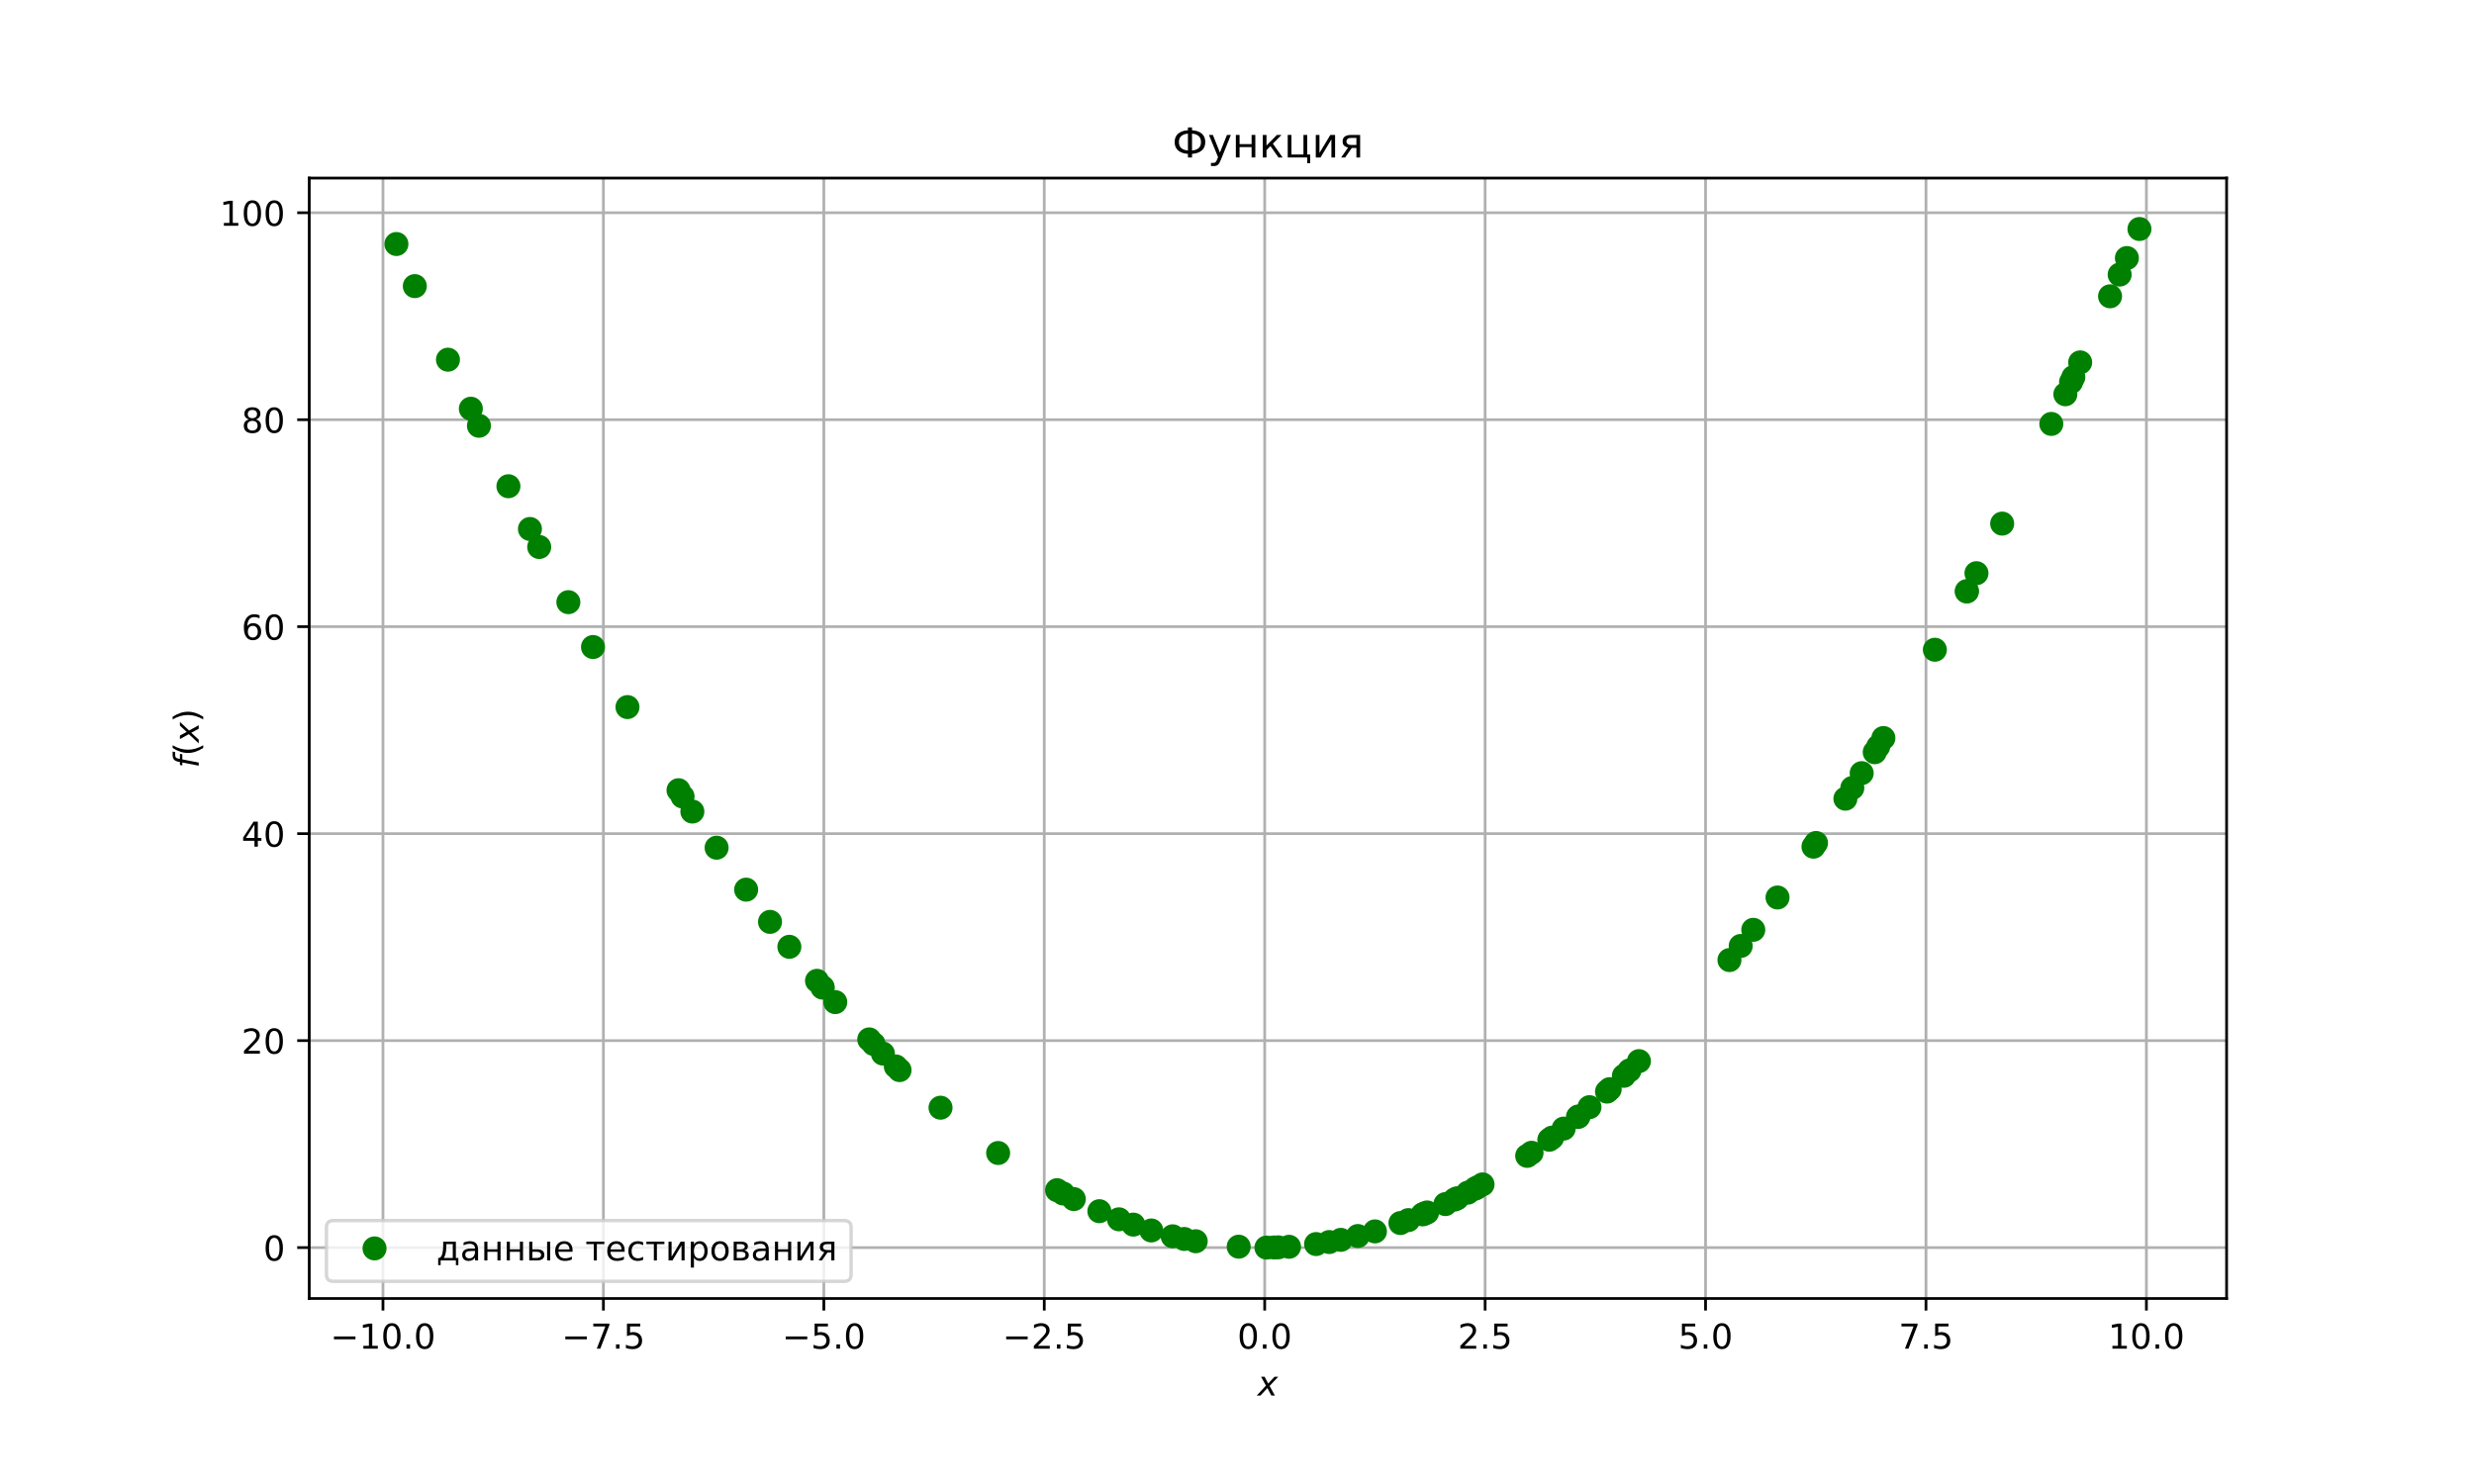 <?xml version="1.0" encoding="utf-8" standalone="no"?>
<!DOCTYPE svg PUBLIC "-//W3C//DTD SVG 1.1//EN"
  "http://www.w3.org/Graphics/SVG/1.1/DTD/svg11.dtd">
<!-- Created with matplotlib (https://matplotlib.org/) -->
<svg height="432pt" version="1.1" viewBox="0 0 720 432" width="720pt" xmlns="http://www.w3.org/2000/svg" xmlns:xlink="http://www.w3.org/1999/xlink">
 <defs>
  <style type="text/css">
*{stroke-linecap:butt;stroke-linejoin:round;}
  </style>
 </defs>
 <g id="figure_1">
  <g id="patch_1">
   <path d="M 0 432 
L 720 432 
L 720 0 
L 0 0 
z
" style="fill:#ffffff;"/>
  </g>
  <g id="axes_1">
   <g id="patch_2">
    <path d="M 90 378 
L 648 378 
L 648 51.84 
L 90 51.84 
z
" style="fill:#ffffff;"/>
   </g>
   <g id="matplotlib.axis_1">
    <g id="xtick_1">
     <g id="line2d_1">
      <path clip-path="url(#pc145b50d70)" d="M 111.455 378 
L 111.455 51.84 
" style="fill:none;stroke:#b0b0b0;stroke-linecap:square;stroke-width:0.8;"/>
     </g>
     <g id="line2d_2">
      <defs>
       <path d="M 0 0 
L 0 3.5 
" id="md97a216611" style="stroke:#000000;stroke-width:0.8;"/>
      </defs>
      <g>
       <use style="stroke:#000000;stroke-width:0.8;" x="111.455" xlink:href="#md97a216611" y="378"/>
      </g>
     </g>
     <g id="text_1">
      <!-- −10.0 -->
      <defs>
       <path d="M 10.594 35.5 
L 73.188 35.5 
L 73.188 27.203 
L 10.594 27.203 
z
" id="DejaVuSans-8722"/>
       <path d="M 12.406 8.297 
L 28.516 8.297 
L 28.516 63.922 
L 10.984 60.406 
L 10.984 69.391 
L 28.422 72.906 
L 38.281 72.906 
L 38.281 8.297 
L 54.391 8.297 
L 54.391 0 
L 12.406 0 
z
" id="DejaVuSans-49"/>
       <path d="M 31.781 66.406 
Q 24.172 66.406 20.328 58.906 
Q 16.5 51.422 16.5 36.375 
Q 16.5 21.391 20.328 13.891 
Q 24.172 6.391 31.781 6.391 
Q 39.453 6.391 43.281 13.891 
Q 47.125 21.391 47.125 36.375 
Q 47.125 51.422 43.281 58.906 
Q 39.453 66.406 31.781 66.406 
z
M 31.781 74.219 
Q 44.047 74.219 50.516 64.516 
Q 56.984 54.828 56.984 36.375 
Q 56.984 17.969 50.516 8.266 
Q 44.047 -1.422 31.781 -1.422 
Q 19.531 -1.422 13.062 8.266 
Q 6.594 17.969 6.594 36.375 
Q 6.594 54.828 13.062 64.516 
Q 19.531 74.219 31.781 74.219 
z
" id="DejaVuSans-48"/>
       <path d="M 10.688 12.406 
L 21 12.406 
L 21 0 
L 10.688 0 
z
" id="DejaVuSans-46"/>
      </defs>
      <g transform="translate(96.133 392.598)scale(0.1 -0.1)">
       <use xlink:href="#DejaVuSans-8722"/>
       <use x="83.789" xlink:href="#DejaVuSans-49"/>
       <use x="147.412" xlink:href="#DejaVuSans-48"/>
       <use x="211.035" xlink:href="#DejaVuSans-46"/>
       <use x="242.822" xlink:href="#DejaVuSans-48"/>
      </g>
     </g>
    </g>
    <g id="xtick_2">
     <g id="line2d_3">
      <path clip-path="url(#pc145b50d70)" d="M 175.606 378 
L 175.606 51.84 
" style="fill:none;stroke:#b0b0b0;stroke-linecap:square;stroke-width:0.8;"/>
     </g>
     <g id="line2d_4">
      <g>
       <use style="stroke:#000000;stroke-width:0.8;" x="175.606" xlink:href="#md97a216611" y="378"/>
      </g>
     </g>
     <g id="text_2">
      <!-- −7.5 -->
      <defs>
       <path d="M 8.203 72.906 
L 55.078 72.906 
L 55.078 68.703 
L 28.609 0 
L 18.312 0 
L 43.219 64.594 
L 8.203 64.594 
z
" id="DejaVuSans-55"/>
       <path d="M 10.797 72.906 
L 49.516 72.906 
L 49.516 64.594 
L 19.828 64.594 
L 19.828 46.734 
Q 21.969 47.469 24.109 47.828 
Q 26.266 48.188 28.422 48.188 
Q 40.625 48.188 47.75 41.5 
Q 54.891 34.812 54.891 23.391 
Q 54.891 11.625 47.562 5.094 
Q 40.234 -1.422 26.906 -1.422 
Q 22.312 -1.422 17.547 -0.641 
Q 12.797 0.141 7.719 1.703 
L 7.719 11.625 
Q 12.109 9.234 16.797 8.062 
Q 21.484 6.891 26.703 6.891 
Q 35.156 6.891 40.078 11.328 
Q 45.016 15.766 45.016 23.391 
Q 45.016 31 40.078 35.438 
Q 35.156 39.891 26.703 39.891 
Q 22.75 39.891 18.812 39.016 
Q 14.891 38.141 10.797 36.281 
z
" id="DejaVuSans-53"/>
      </defs>
      <g transform="translate(163.465 392.598)scale(0.1 -0.1)">
       <use xlink:href="#DejaVuSans-8722"/>
       <use x="83.789" xlink:href="#DejaVuSans-55"/>
       <use x="147.412" xlink:href="#DejaVuSans-46"/>
       <use x="179.199" xlink:href="#DejaVuSans-53"/>
      </g>
     </g>
    </g>
    <g id="xtick_3">
     <g id="line2d_5">
      <path clip-path="url(#pc145b50d70)" d="M 239.757 378 
L 239.757 51.84 
" style="fill:none;stroke:#b0b0b0;stroke-linecap:square;stroke-width:0.8;"/>
     </g>
     <g id="line2d_6">
      <g>
       <use style="stroke:#000000;stroke-width:0.8;" x="239.757" xlink:href="#md97a216611" y="378"/>
      </g>
     </g>
     <g id="text_3">
      <!-- −5.0 -->
      <g transform="translate(227.616 392.598)scale(0.1 -0.1)">
       <use xlink:href="#DejaVuSans-8722"/>
       <use x="83.789" xlink:href="#DejaVuSans-53"/>
       <use x="147.412" xlink:href="#DejaVuSans-46"/>
       <use x="179.199" xlink:href="#DejaVuSans-48"/>
      </g>
     </g>
    </g>
    <g id="xtick_4">
     <g id="line2d_7">
      <path clip-path="url(#pc145b50d70)" d="M 303.908 378 
L 303.908 51.84 
" style="fill:none;stroke:#b0b0b0;stroke-linecap:square;stroke-width:0.8;"/>
     </g>
     <g id="line2d_8">
      <g>
       <use style="stroke:#000000;stroke-width:0.8;" x="303.908" xlink:href="#md97a216611" y="378"/>
      </g>
     </g>
     <g id="text_4">
      <!-- −2.5 -->
      <defs>
       <path d="M 19.188 8.297 
L 53.609 8.297 
L 53.609 0 
L 7.328 0 
L 7.328 8.297 
Q 12.938 14.109 22.625 23.891 
Q 32.328 33.688 34.812 36.531 
Q 39.547 41.844 41.422 45.531 
Q 43.312 49.219 43.312 52.781 
Q 43.312 58.594 39.234 62.25 
Q 35.156 65.922 28.609 65.922 
Q 23.969 65.922 18.812 64.312 
Q 13.672 62.703 7.812 59.422 
L 7.812 69.391 
Q 13.766 71.781 18.938 73 
Q 24.125 74.219 28.422 74.219 
Q 39.75 74.219 46.484 68.547 
Q 53.219 62.891 53.219 53.422 
Q 53.219 48.922 51.531 44.891 
Q 49.859 40.875 45.406 35.406 
Q 44.188 33.984 37.641 27.219 
Q 31.109 20.453 19.188 8.297 
z
" id="DejaVuSans-50"/>
      </defs>
      <g transform="translate(291.766 392.598)scale(0.1 -0.1)">
       <use xlink:href="#DejaVuSans-8722"/>
       <use x="83.789" xlink:href="#DejaVuSans-50"/>
       <use x="147.412" xlink:href="#DejaVuSans-46"/>
       <use x="179.199" xlink:href="#DejaVuSans-53"/>
      </g>
     </g>
    </g>
    <g id="xtick_5">
     <g id="line2d_9">
      <path clip-path="url(#pc145b50d70)" d="M 368.059 378 
L 368.059 51.84 
" style="fill:none;stroke:#b0b0b0;stroke-linecap:square;stroke-width:0.8;"/>
     </g>
     <g id="line2d_10">
      <g>
       <use style="stroke:#000000;stroke-width:0.8;" x="368.059" xlink:href="#md97a216611" y="378"/>
      </g>
     </g>
     <g id="text_5">
      <!-- 0.0 -->
      <g transform="translate(360.107 392.598)scale(0.1 -0.1)">
       <use xlink:href="#DejaVuSans-48"/>
       <use x="63.623" xlink:href="#DejaVuSans-46"/>
       <use x="95.41" xlink:href="#DejaVuSans-48"/>
      </g>
     </g>
    </g>
    <g id="xtick_6">
     <g id="line2d_11">
      <path clip-path="url(#pc145b50d70)" d="M 432.21 378 
L 432.21 51.84 
" style="fill:none;stroke:#b0b0b0;stroke-linecap:square;stroke-width:0.8;"/>
     </g>
     <g id="line2d_12">
      <g>
       <use style="stroke:#000000;stroke-width:0.8;" x="432.21" xlink:href="#md97a216611" y="378"/>
      </g>
     </g>
     <g id="text_6">
      <!-- 2.5 -->
      <g transform="translate(424.258 392.598)scale(0.1 -0.1)">
       <use xlink:href="#DejaVuSans-50"/>
       <use x="63.623" xlink:href="#DejaVuSans-46"/>
       <use x="95.41" xlink:href="#DejaVuSans-53"/>
      </g>
     </g>
    </g>
    <g id="xtick_7">
     <g id="line2d_13">
      <path clip-path="url(#pc145b50d70)" d="M 496.36 378 
L 496.36 51.84 
" style="fill:none;stroke:#b0b0b0;stroke-linecap:square;stroke-width:0.8;"/>
     </g>
     <g id="line2d_14">
      <g>
       <use style="stroke:#000000;stroke-width:0.8;" x="496.36" xlink:href="#md97a216611" y="378"/>
      </g>
     </g>
     <g id="text_7">
      <!-- 5.0 -->
      <g transform="translate(488.409 392.598)scale(0.1 -0.1)">
       <use xlink:href="#DejaVuSans-53"/>
       <use x="63.623" xlink:href="#DejaVuSans-46"/>
       <use x="95.41" xlink:href="#DejaVuSans-48"/>
      </g>
     </g>
    </g>
    <g id="xtick_8">
     <g id="line2d_15">
      <path clip-path="url(#pc145b50d70)" d="M 560.511 378 
L 560.511 51.84 
" style="fill:none;stroke:#b0b0b0;stroke-linecap:square;stroke-width:0.8;"/>
     </g>
     <g id="line2d_16">
      <g>
       <use style="stroke:#000000;stroke-width:0.8;" x="560.511" xlink:href="#md97a216611" y="378"/>
      </g>
     </g>
     <g id="text_8">
      <!-- 7.5 -->
      <g transform="translate(552.56 392.598)scale(0.1 -0.1)">
       <use xlink:href="#DejaVuSans-55"/>
       <use x="63.623" xlink:href="#DejaVuSans-46"/>
       <use x="95.41" xlink:href="#DejaVuSans-53"/>
      </g>
     </g>
    </g>
    <g id="xtick_9">
     <g id="line2d_17">
      <path clip-path="url(#pc145b50d70)" d="M 624.662 378 
L 624.662 51.84 
" style="fill:none;stroke:#b0b0b0;stroke-linecap:square;stroke-width:0.8;"/>
     </g>
     <g id="line2d_18">
      <g>
       <use style="stroke:#000000;stroke-width:0.8;" x="624.662" xlink:href="#md97a216611" y="378"/>
      </g>
     </g>
     <g id="text_9">
      <!-- 10.0 -->
      <g transform="translate(613.529 392.598)scale(0.1 -0.1)">
       <use xlink:href="#DejaVuSans-49"/>
       <use x="63.623" xlink:href="#DejaVuSans-48"/>
       <use x="127.246" xlink:href="#DejaVuSans-46"/>
       <use x="159.033" xlink:href="#DejaVuSans-48"/>
      </g>
     </g>
    </g>
    <g id="text_10">
     <!-- $x$ -->
     <defs>
      <path d="M 60.016 54.688 
L 34.906 27.875 
L 50.297 0 
L 39.984 0 
L 28.422 21.688 
L 8.297 0 
L -2.594 0 
L 24.312 28.812 
L 10.016 54.688 
L 20.312 54.688 
L 30.812 34.906 
L 49.125 54.688 
z
" id="DejaVuSans-Oblique-120"/>
     </defs>
     <g transform="translate(366 406.277)scale(0.1 -0.1)">
      <use transform="translate(0 0.312)" xlink:href="#DejaVuSans-Oblique-120"/>
     </g>
    </g>
   </g>
   <g id="matplotlib.axis_2">
    <g id="ytick_1">
     <g id="line2d_19">
      <path clip-path="url(#pc145b50d70)" d="M 90 363.176 
L 648 363.176 
" style="fill:none;stroke:#b0b0b0;stroke-linecap:square;stroke-width:0.8;"/>
     </g>
     <g id="line2d_20">
      <defs>
       <path d="M 0 0 
L -3.5 0 
" id="mb159cc2b81" style="stroke:#000000;stroke-width:0.8;"/>
      </defs>
      <g>
       <use style="stroke:#000000;stroke-width:0.8;" x="90" xlink:href="#mb159cc2b81" y="363.176"/>
      </g>
     </g>
     <g id="text_11">
      <!-- 0 -->
      <g transform="translate(76.638 366.975)scale(0.1 -0.1)">
       <use xlink:href="#DejaVuSans-48"/>
      </g>
     </g>
    </g>
    <g id="ytick_2">
     <g id="line2d_21">
      <path clip-path="url(#pc145b50d70)" d="M 90 302.926 
L 648 302.926 
" style="fill:none;stroke:#b0b0b0;stroke-linecap:square;stroke-width:0.8;"/>
     </g>
     <g id="line2d_22">
      <g>
       <use style="stroke:#000000;stroke-width:0.8;" x="90" xlink:href="#mb159cc2b81" y="302.926"/>
      </g>
     </g>
     <g id="text_12">
      <!-- 20 -->
      <g transform="translate(70.275 306.725)scale(0.1 -0.1)">
       <use xlink:href="#DejaVuSans-50"/>
       <use x="63.623" xlink:href="#DejaVuSans-48"/>
      </g>
     </g>
    </g>
    <g id="ytick_3">
     <g id="line2d_23">
      <path clip-path="url(#pc145b50d70)" d="M 90 242.676 
L 648 242.676 
" style="fill:none;stroke:#b0b0b0;stroke-linecap:square;stroke-width:0.8;"/>
     </g>
     <g id="line2d_24">
      <g>
       <use style="stroke:#000000;stroke-width:0.8;" x="90" xlink:href="#mb159cc2b81" y="242.676"/>
      </g>
     </g>
     <g id="text_13">
      <!-- 40 -->
      <defs>
       <path d="M 37.797 64.312 
L 12.891 25.391 
L 37.797 25.391 
z
M 35.203 72.906 
L 47.609 72.906 
L 47.609 25.391 
L 58.016 25.391 
L 58.016 17.188 
L 47.609 17.188 
L 47.609 0 
L 37.797 0 
L 37.797 17.188 
L 4.891 17.188 
L 4.891 26.703 
z
" id="DejaVuSans-52"/>
      </defs>
      <g transform="translate(70.275 246.476)scale(0.1 -0.1)">
       <use xlink:href="#DejaVuSans-52"/>
       <use x="63.623" xlink:href="#DejaVuSans-48"/>
      </g>
     </g>
    </g>
    <g id="ytick_4">
     <g id="line2d_25">
      <path clip-path="url(#pc145b50d70)" d="M 90 182.427 
L 648 182.427 
" style="fill:none;stroke:#b0b0b0;stroke-linecap:square;stroke-width:0.8;"/>
     </g>
     <g id="line2d_26">
      <g>
       <use style="stroke:#000000;stroke-width:0.8;" x="90" xlink:href="#mb159cc2b81" y="182.427"/>
      </g>
     </g>
     <g id="text_14">
      <!-- 60 -->
      <defs>
       <path d="M 33.016 40.375 
Q 26.375 40.375 22.484 35.828 
Q 18.609 31.297 18.609 23.391 
Q 18.609 15.531 22.484 10.953 
Q 26.375 6.391 33.016 6.391 
Q 39.656 6.391 43.531 10.953 
Q 47.406 15.531 47.406 23.391 
Q 47.406 31.297 43.531 35.828 
Q 39.656 40.375 33.016 40.375 
z
M 52.594 71.297 
L 52.594 62.312 
Q 48.875 64.062 45.094 64.984 
Q 41.312 65.922 37.594 65.922 
Q 27.828 65.922 22.672 59.328 
Q 17.531 52.734 16.797 39.406 
Q 19.672 43.656 24.016 45.922 
Q 28.375 48.188 33.594 48.188 
Q 44.578 48.188 50.953 41.516 
Q 57.328 34.859 57.328 23.391 
Q 57.328 12.156 50.688 5.359 
Q 44.047 -1.422 33.016 -1.422 
Q 20.359 -1.422 13.672 8.266 
Q 6.984 17.969 6.984 36.375 
Q 6.984 53.656 15.188 63.938 
Q 23.391 74.219 37.203 74.219 
Q 40.922 74.219 44.703 73.484 
Q 48.484 72.75 52.594 71.297 
z
" id="DejaVuSans-54"/>
      </defs>
      <g transform="translate(70.275 186.226)scale(0.1 -0.1)">
       <use xlink:href="#DejaVuSans-54"/>
       <use x="63.623" xlink:href="#DejaVuSans-48"/>
      </g>
     </g>
    </g>
    <g id="ytick_5">
     <g id="line2d_27">
      <path clip-path="url(#pc145b50d70)" d="M 90 122.177 
L 648 122.177 
" style="fill:none;stroke:#b0b0b0;stroke-linecap:square;stroke-width:0.8;"/>
     </g>
     <g id="line2d_28">
      <g>
       <use style="stroke:#000000;stroke-width:0.8;" x="90" xlink:href="#mb159cc2b81" y="122.177"/>
      </g>
     </g>
     <g id="text_15">
      <!-- 80 -->
      <defs>
       <path d="M 31.781 34.625 
Q 24.75 34.625 20.719 30.859 
Q 16.703 27.094 16.703 20.516 
Q 16.703 13.922 20.719 10.156 
Q 24.75 6.391 31.781 6.391 
Q 38.812 6.391 42.859 10.172 
Q 46.922 13.969 46.922 20.516 
Q 46.922 27.094 42.891 30.859 
Q 38.875 34.625 31.781 34.625 
z
M 21.922 38.812 
Q 15.578 40.375 12.031 44.719 
Q 8.5 49.078 8.5 55.328 
Q 8.5 64.062 14.719 69.141 
Q 20.953 74.219 31.781 74.219 
Q 42.672 74.219 48.875 69.141 
Q 55.078 64.062 55.078 55.328 
Q 55.078 49.078 51.531 44.719 
Q 48 40.375 41.703 38.812 
Q 48.828 37.156 52.797 32.312 
Q 56.781 27.484 56.781 20.516 
Q 56.781 9.906 50.312 4.234 
Q 43.844 -1.422 31.781 -1.422 
Q 19.734 -1.422 13.25 4.234 
Q 6.781 9.906 6.781 20.516 
Q 6.781 27.484 10.781 32.312 
Q 14.797 37.156 21.922 38.812 
z
M 18.312 54.391 
Q 18.312 48.734 21.844 45.562 
Q 25.391 42.391 31.781 42.391 
Q 38.141 42.391 41.719 45.562 
Q 45.312 48.734 45.312 54.391 
Q 45.312 60.062 41.719 63.234 
Q 38.141 66.406 31.781 66.406 
Q 25.391 66.406 21.844 63.234 
Q 18.312 60.062 18.312 54.391 
z
" id="DejaVuSans-56"/>
      </defs>
      <g transform="translate(70.275 125.976)scale(0.1 -0.1)">
       <use xlink:href="#DejaVuSans-56"/>
       <use x="63.623" xlink:href="#DejaVuSans-48"/>
      </g>
     </g>
    </g>
    <g id="ytick_6">
     <g id="line2d_29">
      <path clip-path="url(#pc145b50d70)" d="M 90 61.928 
L 648 61.928 
" style="fill:none;stroke:#b0b0b0;stroke-linecap:square;stroke-width:0.8;"/>
     </g>
     <g id="line2d_30">
      <g>
       <use style="stroke:#000000;stroke-width:0.8;" x="90" xlink:href="#mb159cc2b81" y="61.928"/>
      </g>
     </g>
     <g id="text_16">
      <!-- 100 -->
      <g transform="translate(63.913 65.727)scale(0.1 -0.1)">
       <use xlink:href="#DejaVuSans-49"/>
       <use x="63.623" xlink:href="#DejaVuSans-48"/>
       <use x="127.246" xlink:href="#DejaVuSans-48"/>
      </g>
     </g>
    </g>
    <g id="text_17">
     <!-- $f(x)$ -->
     <defs>
      <path d="M 47.797 75.984 
L 46.391 68.5 
L 37.797 68.5 
Q 32.906 68.5 30.688 66.578 
Q 28.469 64.656 27.391 59.516 
L 26.422 54.688 
L 41.219 54.688 
L 39.891 47.703 
L 25.094 47.703 
L 15.828 0 
L 6.781 0 
L 16.109 47.703 
L 7.516 47.703 
L 8.797 54.688 
L 17.391 54.688 
L 18.109 58.5 
Q 19.969 68.172 24.625 72.078 
Q 29.297 75.984 39.312 75.984 
z
" id="DejaVuSans-Oblique-102"/>
      <path d="M 31 75.875 
Q 24.469 64.656 21.281 53.656 
Q 18.109 42.672 18.109 31.391 
Q 18.109 20.125 21.312 9.062 
Q 24.516 -2 31 -13.188 
L 23.188 -13.188 
Q 15.875 -1.703 12.234 9.375 
Q 8.594 20.453 8.594 31.391 
Q 8.594 42.281 12.203 53.312 
Q 15.828 64.359 23.188 75.875 
z
" id="DejaVuSans-40"/>
      <path d="M 8.016 75.875 
L 15.828 75.875 
Q 23.141 64.359 26.781 53.312 
Q 30.422 42.281 30.422 31.391 
Q 30.422 20.453 26.781 9.375 
Q 23.141 -1.703 15.828 -13.188 
L 8.016 -13.188 
Q 14.5 -2 17.703 9.062 
Q 20.906 20.125 20.906 31.391 
Q 20.906 42.672 17.703 53.656 
Q 14.5 64.656 8.016 75.875 
z
" id="DejaVuSans-41"/>
     </defs>
     <g transform="translate(57.833 223.57)rotate(-90)scale(0.1 -0.1)">
      <use transform="translate(0 0.016)" xlink:href="#DejaVuSans-Oblique-102"/>
      <use transform="translate(35.205 0.016)" xlink:href="#DejaVuSans-40"/>
      <use transform="translate(74.219 0.016)" xlink:href="#DejaVuSans-Oblique-120"/>
      <use transform="translate(133.398 0.016)" xlink:href="#DejaVuSans-41"/>
     </g>
    </g>
   </g>
   <g id="line2d_31">
    <defs>
     <path d="M 0 3 
C 0.796 3 1.559 2.684 2.121 2.121 
C 2.684 1.559 3 0.796 3 0 
C 3 -0.796 2.684 -1.559 2.121 -2.121 
C 1.559 -2.684 0.796 -3 0 -3 
C -0.796 -3 -1.559 -2.684 -2.121 -2.121 
C -2.684 -1.559 -3 -0.796 -3 0 
C -3 0.796 -2.684 1.559 -2.121 2.121 
C -1.559 2.684 -0.796 3 0 3 
z
" id="m8cc849da8c" style="stroke:#008000;"/>
    </defs>
    <g clip-path="url(#pc145b50d70)">
     <use style="fill:#008000;stroke:#008000;" x="115.364" xlink:href="#m8cc849da8c" y="71.035"/>
     <use style="fill:#008000;stroke:#008000;" x="120.721" xlink:href="#m8cc849da8c" y="83.29"/>
     <use style="fill:#008000;stroke:#008000;" x="130.371" xlink:href="#m8cc849da8c" y="104.705"/>
     <use style="fill:#008000;stroke:#008000;" x="137.026" xlink:href="#m8cc849da8c" y="118.976"/>
     <use style="fill:#008000;stroke:#008000;" x="139.388" xlink:href="#m8cc849da8c" y="123.943"/>
     <use style="fill:#008000;stroke:#008000;" x="147.962" xlink:href="#m8cc849da8c" y="141.548"/>
     <use style="fill:#008000;stroke:#008000;" x="154.229" xlink:href="#m8cc849da8c" y="153.989"/>
     <use style="fill:#008000;stroke:#008000;" x="156.926" xlink:href="#m8cc849da8c" y="159.233"/>
     <use style="fill:#008000;stroke:#008000;" x="165.41" xlink:href="#m8cc849da8c" y="175.294"/>
     <use style="fill:#008000;stroke:#008000;" x="172.579" xlink:href="#m8cc849da8c" y="188.352"/>
     <use style="fill:#008000;stroke:#008000;" x="182.611" xlink:href="#m8cc849da8c" y="205.835"/>
     <use style="fill:#008000;stroke:#008000;" x="197.467" xlink:href="#m8cc849da8c" y="230.034"/>
     <use style="fill:#008000;stroke:#008000;" x="198.64" xlink:href="#m8cc849da8c" y="231.859"/>
     <use style="fill:#008000;stroke:#008000;" x="201.494" xlink:href="#m8cc849da8c" y="236.246"/>
     <use style="fill:#008000;stroke:#008000;" x="208.55" xlink:href="#m8cc849da8c" y="246.772"/>
     <use style="fill:#008000;stroke:#008000;" x="217.148" xlink:href="#m8cc849da8c" y="258.983"/>
     <use style="fill:#008000;stroke:#008000;" x="224.1" xlink:href="#m8cc849da8c" y="268.361"/>
     <use style="fill:#008000;stroke:#008000;" x="229.723" xlink:href="#m8cc849da8c" y="275.624"/>
     <use style="fill:#008000;stroke:#008000;" x="237.776" xlink:href="#m8cc849da8c" y="285.52"/>
     <use style="fill:#008000;stroke:#008000;" x="239.324" xlink:href="#m8cc849da8c" y="287.354"/>
     <use style="fill:#008000;stroke:#008000;" x="239.454" xlink:href="#m8cc849da8c" y="287.507"/>
     <use style="fill:#008000;stroke:#008000;" x="243.085" xlink:href="#m8cc849da8c" y="291.721"/>
     <use style="fill:#008000;stroke:#008000;" x="252.97" xlink:href="#m8cc849da8c" y="302.577"/>
     <use style="fill:#008000;stroke:#008000;" x="254.233" xlink:href="#m8cc849da8c" y="303.9"/>
     <use style="fill:#008000;stroke:#008000;" x="256.954" xlink:href="#m8cc849da8c" y="306.699"/>
     <use style="fill:#008000;stroke:#008000;" x="260.705" xlink:href="#m8cc849da8c" y="310.448"/>
     <use style="fill:#008000;stroke:#008000;" x="261.794" xlink:href="#m8cc849da8c" y="311.513"/>
     <use style="fill:#008000;stroke:#008000;" x="273.718" xlink:href="#m8cc849da8c" y="322.456"/>
     <use style="fill:#008000;stroke:#008000;" x="290.485" xlink:href="#m8cc849da8c" y="335.644"/>
     <use style="fill:#008000;stroke:#008000;" x="307.631" xlink:href="#m8cc849da8c" y="346.47"/>
     <use style="fill:#008000;stroke:#008000;" x="309.4" xlink:href="#m8cc849da8c" y="347.434"/>
     <use style="fill:#008000;stroke:#008000;" x="312.508" xlink:href="#m8cc849da8c" y="349.057"/>
     <use style="fill:#008000;stroke:#008000;" x="319.945" xlink:href="#m8cc849da8c" y="352.585"/>
     <use style="fill:#008000;stroke:#008000;" x="325.648" xlink:href="#m8cc849da8c" y="354.947"/>
     <use style="fill:#008000;stroke:#008000;" x="329.835" xlink:href="#m8cc849da8c" y="356.491"/>
     <use style="fill:#008000;stroke:#008000;" x="335.053" xlink:href="#m8cc849da8c" y="358.192"/>
     <use style="fill:#008000;stroke:#008000;" x="341.284" xlink:href="#m8cc849da8c" y="359.896"/>
     <use style="fill:#008000;stroke:#008000;" x="344.649" xlink:href="#m8cc849da8c" y="360.668"/>
     <use style="fill:#008000;stroke:#008000;" x="347.986" xlink:href="#m8cc849da8c" y="361.332"/>
     <use style="fill:#008000;stroke:#008000;" x="360.496" xlink:href="#m8cc849da8c" y="362.914"/>
     <use style="fill:#008000;stroke:#008000;" x="368.572" xlink:href="#m8cc849da8c" y="363.175"/>
     <use style="fill:#008000;stroke:#008000;" x="370.763" xlink:href="#m8cc849da8c" y="363.142"/>
     <use style="fill:#008000;stroke:#008000;" x="372.011" xlink:href="#m8cc849da8c" y="363.104"/>
     <use style="fill:#008000;stroke:#008000;" x="375.144" xlink:href="#m8cc849da8c" y="362.946"/>
     <use style="fill:#008000;stroke:#008000;" x="383.018" xlink:href="#m8cc849da8c" y="362.152"/>
     <use style="fill:#008000;stroke:#008000;" x="386.834" xlink:href="#m8cc849da8c" y="361.563"/>
     <use style="fill:#008000;stroke:#008000;" x="390.213" xlink:href="#m8cc849da8c" y="360.93"/>
     <use style="fill:#008000;stroke:#008000;" x="395.174" xlink:href="#m8cc849da8c" y="359.812"/>
     <use style="fill:#008000;stroke:#008000;" x="400.145" xlink:href="#m8cc849da8c" y="358.465"/>
     <use style="fill:#008000;stroke:#008000;" x="407.561" xlink:href="#m8cc849da8c" y="356.037"/>
     <use style="fill:#008000;stroke:#008000;" x="409.867" xlink:href="#m8cc849da8c" y="355.179"/>
     <use style="fill:#008000;stroke:#008000;" x="414.022" xlink:href="#m8cc849da8c" y="353.51"/>
     <use style="fill:#008000;stroke:#008000;" x="414.52" xlink:href="#m8cc849da8c" y="353.3"/>
     <use style="fill:#008000;stroke:#008000;" x="415.33" xlink:href="#m8cc849da8c" y="352.952"/>
     <use style="fill:#008000;stroke:#008000;" x="420.66" xlink:href="#m8cc849da8c" y="350.517"/>
     <use style="fill:#008000;stroke:#008000;" x="423.334" xlink:href="#m8cc849da8c" y="349.197"/>
     <use style="fill:#008000;stroke:#008000;" x="424.079" xlink:href="#m8cc849da8c" y="348.818"/>
     <use style="fill:#008000;stroke:#008000;" x="427.172" xlink:href="#m8cc849da8c" y="347.189"/>
     <use style="fill:#008000;stroke:#008000;" x="429.258" xlink:href="#m8cc849da8c" y="346.04"/>
     <use style="fill:#008000;stroke:#008000;" x="429.963" xlink:href="#m8cc849da8c" y="345.643"/>
     <use style="fill:#008000;stroke:#008000;" x="431.456" xlink:href="#m8cc849da8c" y="344.788"/>
     <use style="fill:#008000;stroke:#008000;" x="444.451" xlink:href="#m8cc849da8c" y="336.477"/>
     <use style="fill:#008000;stroke:#008000;" x="445.723" xlink:href="#m8cc849da8c" y="335.58"/>
     <use style="fill:#008000;stroke:#008000;" x="450.888" xlink:href="#m8cc849da8c" y="331.787"/>
     <use style="fill:#008000;stroke:#008000;" x="451.698" xlink:href="#m8cc849da8c" y="331.171"/>
     <use style="fill:#008000;stroke:#008000;" x="455.065" xlink:href="#m8cc849da8c" y="328.542"/>
     <use style="fill:#008000;stroke:#008000;" x="459.221" xlink:href="#m8cc849da8c" y="325.154"/>
     <use style="fill:#008000;stroke:#008000;" x="459.398" xlink:href="#m8cc849da8c" y="325.006"/>
     <use style="fill:#008000;stroke:#008000;" x="462.578" xlink:href="#m8cc849da8c" y="322.302"/>
     <use style="fill:#008000;stroke:#008000;" x="467.683" xlink:href="#m8cc849da8c" y="317.768"/>
     <use style="fill:#008000;stroke:#008000;" x="468.465" xlink:href="#m8cc849da8c" y="317.053"/>
     <use style="fill:#008000;stroke:#008000;" x="472.599" xlink:href="#m8cc849da8c" y="313.176"/>
     <use style="fill:#008000;stroke:#008000;" x="474.21" xlink:href="#m8cc849da8c" y="311.623"/>
     <use style="fill:#008000;stroke:#008000;" x="476.979" xlink:href="#m8cc849da8c" y="308.898"/>
     <use style="fill:#008000;stroke:#008000;" x="503.316" xlink:href="#m8cc849da8c" y="279.477"/>
     <use style="fill:#008000;stroke:#008000;" x="506.591" xlink:href="#m8cc849da8c" y="275.375"/>
     <use style="fill:#008000;stroke:#008000;" x="510.249" xlink:href="#m8cc849da8c" y="270.677"/>
     <use style="fill:#008000;stroke:#008000;" x="517.307" xlink:href="#m8cc849da8c" y="261.266"/>
     <use style="fill:#008000;stroke:#008000;" x="527.772" xlink:href="#m8cc849da8c" y="246.472"/>
     <use style="fill:#008000;stroke:#008000;" x="528.506" xlink:href="#m8cc849da8c" y="245.398"/>
     <use style="fill:#008000;stroke:#008000;" x="537.061" xlink:href="#m8cc849da8c" y="232.503"/>
     <use style="fill:#008000;stroke:#008000;" x="539.073" xlink:href="#m8cc849da8c" y="229.373"/>
     <use style="fill:#008000;stroke:#008000;" x="541.802" xlink:href="#m8cc849da8c" y="225.068"/>
     <use style="fill:#008000;stroke:#008000;" x="545.596" xlink:href="#m8cc849da8c" y="218.971"/>
     <use style="fill:#008000;stroke:#008000;" x="546.616" xlink:href="#m8cc849da8c" y="217.31"/>
     <use style="fill:#008000;stroke:#008000;" x="548.117" xlink:href="#m8cc849da8c" y="214.847"/>
     <use style="fill:#008000;stroke:#008000;" x="563.096" xlink:href="#m8cc849da8c" y="189.142"/>
     <use style="fill:#008000;stroke:#008000;" x="572.376" xlink:href="#m8cc849da8c" y="172.187"/>
     <use style="fill:#008000;stroke:#008000;" x="572.439" xlink:href="#m8cc849da8c" y="172.069"/>
     <use style="fill:#008000;stroke:#008000;" x="575.205" xlink:href="#m8cc849da8c" y="166.86"/>
     <use style="fill:#008000;stroke:#008000;" x="582.686" xlink:href="#m8cc849da8c" y="152.426"/>
     <use style="fill:#008000;stroke:#008000;" x="596.986" xlink:href="#m8cc849da8c" y="123.406"/>
     <use style="fill:#008000;stroke:#008000;" x="601.073" xlink:href="#m8cc849da8c" y="114.769"/>
     <use style="fill:#008000;stroke:#008000;" x="602.736" xlink:href="#m8cc849da8c" y="111.211"/>
     <use style="fill:#008000;stroke:#008000;" x="603.395" xlink:href="#m8cc849da8c" y="109.792"/>
     <use style="fill:#008000;stroke:#008000;" x="605.384" xlink:href="#m8cc849da8c" y="105.493"/>
     <use style="fill:#008000;stroke:#008000;" x="614.083" xlink:href="#m8cc849da8c" y="86.254"/>
     <use style="fill:#008000;stroke:#008000;" x="616.876" xlink:href="#m8cc849da8c" y="79.931"/>
     <use style="fill:#008000;stroke:#008000;" x="618.981" xlink:href="#m8cc849da8c" y="75.119"/>
     <use style="fill:#008000;stroke:#008000;" x="622.636" xlink:href="#m8cc849da8c" y="66.665"/>
    </g>
   </g>
   <g id="patch_3">
    <path d="M 90 378 
L 90 51.84 
" style="fill:none;stroke:#000000;stroke-linecap:square;stroke-linejoin:miter;stroke-width:0.8;"/>
   </g>
   <g id="patch_4">
    <path d="M 648 378 
L 648 51.84 
" style="fill:none;stroke:#000000;stroke-linecap:square;stroke-linejoin:miter;stroke-width:0.8;"/>
   </g>
   <g id="patch_5">
    <path d="M 90 378 
L 648 378 
" style="fill:none;stroke:#000000;stroke-linecap:square;stroke-linejoin:miter;stroke-width:0.8;"/>
   </g>
   <g id="patch_6">
    <path d="M 90 51.84 
L 648 51.84 
" style="fill:none;stroke:#000000;stroke-linecap:square;stroke-linejoin:miter;stroke-width:0.8;"/>
   </g>
   <g id="text_18">
    <!-- Функция -->
    <defs>
     <path d="M 38.141 57.906 
Q 27.547 56.938 21.922 51.953 
Q 16.312 46.969 16.312 37.359 
Q 16.312 27.734 21.922 22.781 
Q 27.547 17.828 38.141 16.844 
z
M 48.047 16.844 
Q 58.641 17.828 64.203 22.781 
Q 69.781 27.734 69.781 37.359 
Q 69.781 46.969 64.203 51.953 
Q 58.641 56.938 48.047 57.906 
z
M 38.141 8.688 
Q 22.656 9.812 14.281 17.109 
Q 5.906 24.422 5.906 37.359 
Q 5.906 50.297 14.281 57.641 
Q 22.656 64.984 38.141 66.109 
L 38.141 72.906 
L 48.047 72.906 
L 48.047 66.109 
Q 63.531 64.984 71.844 57.688 
Q 80.172 50.391 80.172 37.359 
Q 80.172 24.422 71.844 17.109 
Q 63.531 9.812 48.047 8.688 
L 48.047 0 
L 38.141 0 
z
" id="DejaVuSans-1060"/>
     <path d="M 32.172 -5.078 
Q 28.375 -14.844 24.75 -17.812 
Q 21.141 -20.797 15.094 -20.797 
L 7.906 -20.797 
L 7.906 -13.281 
L 13.188 -13.281 
Q 16.891 -13.281 18.938 -11.516 
Q 21 -9.766 23.484 -3.219 
L 25.094 0.875 
L 2.984 54.688 
L 12.5 54.688 
L 29.594 11.922 
L 46.688 54.688 
L 56.203 54.688 
z
" id="DejaVuSans-1091"/>
     <path d="M 9.078 54.688 
L 18.109 54.688 
L 18.109 32.375 
L 47.266 32.375 
L 47.266 54.688 
L 56.297 54.688 
L 56.297 0 
L 47.266 0 
L 47.266 25.203 
L 18.109 25.203 
L 18.109 0 
L 9.078 0 
z
" id="DejaVuSans-1085"/>
     <path d="M 9.078 54.688 
L 18.016 54.688 
L 18.016 29 
L 43.359 54.688 
L 54.391 54.688 
L 33.5 33.547 
L 57.078 0 
L 47.016 0 
L 27.641 27.594 
L 18.016 17.828 
L 18.016 0 
L 9.078 0 
z
" id="DejaVuSans-1082"/>
     <path d="M 56.297 0 
L 9.078 0 
L 9.078 54.688 
L 18.109 54.688 
L 18.109 7.172 
L 47.266 7.172 
L 47.266 54.688 
L 56.297 54.688 
L 56.297 7.172 
L 63.484 7.172 
L 63.484 -13.812 
L 56.297 -13.812 
z
" id="DejaVuSans-1094"/>
     <path d="M 55.906 54.688 
L 55.906 0 
L 46.969 0 
L 46.969 43.891 
L 20.609 0 
L 9.078 0 
L 9.078 54.688 
L 18.016 54.688 
L 18.016 10.891 
L 44.344 54.688 
z
" id="DejaVuSans-1080"/>
     <path d="M 18.453 38.922 
Q 18.453 34.859 21.578 32.562 
Q 24.703 30.281 30.516 30.281 
L 42.625 30.281 
L 42.625 47.516 
L 30.516 47.516 
Q 24.703 47.516 21.578 45.266 
Q 18.453 43.016 18.453 38.922 
z
M 5.672 0 
L 22.359 23.969 
Q 16.703 25.25 12.938 28.594 
Q 9.188 31.938 9.188 38.922 
Q 9.188 46.828 14.422 50.75 
Q 19.672 54.688 30.281 54.688 
L 51.656 54.688 
L 51.656 0 
L 42.625 0 
L 42.625 23.094 
L 31.453 23.094 
L 15.328 0 
z
" id="DejaVuSans-1103"/>
    </defs>
    <g transform="translate(341.145 45.84)scale(0.12 -0.12)">
     <use xlink:href="#DejaVuSans-1060"/>
     <use x="86.084" xlink:href="#DejaVuSans-1091"/>
     <use x="145.264" xlink:href="#DejaVuSans-1085"/>
     <use x="210.645" xlink:href="#DejaVuSans-1082"/>
     <use x="271.045" xlink:href="#DejaVuSans-1094"/>
     <use x="339.111" xlink:href="#DejaVuSans-1080"/>
     <use x="404.102" xlink:href="#DejaVuSans-1103"/>
    </g>
   </g>
   <g id="legend_1">
    <g id="patch_7">
     <path d="M 97 373 
L 245.684 373 
Q 247.684 373 247.684 371 
L 247.684 357.322 
Q 247.684 355.322 245.684 355.322 
L 97 355.322 
Q 95 355.322 95 357.322 
L 95 371 
Q 95 373 97 373 
z
" style="fill:#ffffff;opacity:0.8;stroke:#cccccc;stroke-linejoin:miter;"/>
    </g>
    <g id="line2d_32"/>
    <g id="line2d_33">
     <g>
      <use style="fill:#008000;stroke:#008000;" x="109" xlink:href="#m8cc849da8c" y="363.42"/>
     </g>
    </g>
    <g id="text_19">
     <!-- данные тестирования -->
     <defs>
      <path d="M 21.625 7.172 
L 47.703 7.172 
L 47.703 47.516 
L 28.812 47.516 
L 28.812 40.672 
Q 28.812 20.562 23.047 9.812 
z
M 8.594 7.172 
Q 13.031 9.125 14.984 13.281 
Q 19.781 23.578 19.781 44.344 
L 19.781 54.688 
L 56.734 54.688 
L 56.734 7.172 
L 63.922 7.172 
L 63.922 -13.812 
L 56.734 -13.812 
L 56.734 0 
L 12.406 0 
L 12.406 -13.812 
L 5.219 -13.812 
L 5.219 7.172 
z
" id="DejaVuSans-1076"/>
      <path d="M 34.281 27.484 
Q 23.391 27.484 19.188 25 
Q 14.984 22.516 14.984 16.5 
Q 14.984 11.719 18.141 8.906 
Q 21.297 6.109 26.703 6.109 
Q 34.188 6.109 38.703 11.406 
Q 43.219 16.703 43.219 25.484 
L 43.219 27.484 
z
M 52.203 31.203 
L 52.203 0 
L 43.219 0 
L 43.219 8.297 
Q 40.141 3.328 35.547 0.953 
Q 30.953 -1.422 24.312 -1.422 
Q 15.922 -1.422 10.953 3.297 
Q 6 8.016 6 15.922 
Q 6 25.141 12.172 29.828 
Q 18.359 34.516 30.609 34.516 
L 43.219 34.516 
L 43.219 35.406 
Q 43.219 41.609 39.141 45 
Q 35.062 48.391 27.688 48.391 
Q 23 48.391 18.547 47.266 
Q 14.109 46.141 10.016 43.891 
L 10.016 52.203 
Q 14.938 54.109 19.578 55.047 
Q 24.219 56 28.609 56 
Q 40.484 56 46.344 49.844 
Q 52.203 43.703 52.203 31.203 
z
" id="DejaVuSans-1072"/>
      <path d="M 61.078 54.688 
L 70.062 54.688 
L 70.062 0 
L 61.078 0 
z
M 65.578 56 
z
M 43.453 16.219 
Q 43.453 20.609 40.25 22.906 
Q 37.062 25.203 30.906 25.203 
L 18.109 25.203 
L 18.109 7.172 
L 30.906 7.172 
Q 37.062 7.172 40.25 9.484 
Q 43.453 11.812 43.453 16.219 
z
M 9.078 54.688 
L 18.109 54.688 
L 18.109 32.375 
L 31.297 32.375 
Q 41.75 32.375 47.391 28.391 
Q 53.031 24.422 53.031 16.219 
Q 53.031 8.016 47.391 4 
Q 41.75 0 31.297 0 
L 9.078 0 
z
" id="DejaVuSans-1099"/>
      <path d="M 56.203 29.594 
L 56.203 25.203 
L 14.891 25.203 
Q 15.484 15.922 20.484 11.062 
Q 25.484 6.203 34.422 6.203 
Q 39.594 6.203 44.453 7.469 
Q 49.312 8.734 54.109 11.281 
L 54.109 2.781 
Q 49.266 0.734 44.188 -0.344 
Q 39.109 -1.422 33.891 -1.422 
Q 20.797 -1.422 13.156 6.188 
Q 5.516 13.812 5.516 26.812 
Q 5.516 40.234 12.766 48.109 
Q 20.016 56 32.328 56 
Q 43.359 56 49.781 48.891 
Q 56.203 41.797 56.203 29.594 
z
M 47.219 32.234 
Q 47.125 39.594 43.094 43.984 
Q 39.062 48.391 32.422 48.391 
Q 24.906 48.391 20.391 44.141 
Q 15.875 39.891 15.188 32.172 
z
" id="DejaVuSans-1077"/>
      <path id="DejaVuSans-32"/>
      <path d="M 2.938 54.688 
L 55.328 54.688 
L 55.328 47.516 
L 33.547 47.516 
L 33.547 0 
L 24.703 0 
L 24.703 47.516 
L 2.938 47.516 
z
" id="DejaVuSans-1090"/>
      <path d="M 48.781 52.594 
L 48.781 44.188 
Q 44.969 46.297 41.141 47.344 
Q 37.312 48.391 33.406 48.391 
Q 24.656 48.391 19.812 42.844 
Q 14.984 37.312 14.984 27.297 
Q 14.984 17.281 19.812 11.734 
Q 24.656 6.203 33.406 6.203 
Q 37.312 6.203 41.141 7.25 
Q 44.969 8.297 48.781 10.406 
L 48.781 2.094 
Q 45.016 0.344 40.984 -0.531 
Q 36.969 -1.422 32.422 -1.422 
Q 20.062 -1.422 12.781 6.344 
Q 5.516 14.109 5.516 27.297 
Q 5.516 40.672 12.859 48.328 
Q 20.219 56 33.016 56 
Q 37.156 56 41.109 55.141 
Q 45.062 54.297 48.781 52.594 
z
" id="DejaVuSans-1089"/>
      <path d="M 18.109 8.203 
L 18.109 -20.797 
L 9.078 -20.797 
L 9.078 54.688 
L 18.109 54.688 
L 18.109 46.391 
Q 20.953 51.266 25.266 53.625 
Q 29.594 56 35.594 56 
Q 45.562 56 51.781 48.094 
Q 58.016 40.188 58.016 27.297 
Q 58.016 14.406 51.781 6.484 
Q 45.562 -1.422 35.594 -1.422 
Q 29.594 -1.422 25.266 0.953 
Q 20.953 3.328 18.109 8.203 
z
M 48.688 27.297 
Q 48.688 37.203 44.609 42.844 
Q 40.531 48.484 33.406 48.484 
Q 26.266 48.484 22.188 42.844 
Q 18.109 37.203 18.109 27.297 
Q 18.109 17.391 22.188 11.75 
Q 26.266 6.109 33.406 6.109 
Q 40.531 6.109 44.609 11.75 
Q 48.688 17.391 48.688 27.297 
z
" id="DejaVuSans-1088"/>
      <path d="M 30.609 48.391 
Q 23.391 48.391 19.188 42.75 
Q 14.984 37.109 14.984 27.297 
Q 14.984 17.484 19.156 11.844 
Q 23.344 6.203 30.609 6.203 
Q 37.797 6.203 41.984 11.859 
Q 46.188 17.531 46.188 27.297 
Q 46.188 37.016 41.984 42.703 
Q 37.797 48.391 30.609 48.391 
z
M 30.609 56 
Q 42.328 56 49.016 48.375 
Q 55.719 40.766 55.719 27.297 
Q 55.719 13.875 49.016 6.219 
Q 42.328 -1.422 30.609 -1.422 
Q 18.844 -1.422 12.172 6.219 
Q 5.516 13.875 5.516 27.297 
Q 5.516 40.766 12.172 48.375 
Q 18.844 56 30.609 56 
z
" id="DejaVuSans-1086"/>
      <path d="M 18.062 25.203 
L 18.062 7.172 
L 30.859 7.172 
Q 37.016 7.172 40.234 9.484 
Q 43.453 11.812 43.453 16.219 
Q 43.453 20.609 40.234 22.906 
Q 37.016 25.203 30.859 25.203 
z
M 18.062 47.516 
L 18.062 32.375 
L 29.891 32.375 
Q 34.969 32.375 38.188 34.391 
Q 41.406 36.422 41.406 40.047 
Q 41.406 43.656 38.188 45.578 
Q 34.969 47.516 29.891 47.516 
z
M 9.078 54.688 
L 30.469 54.688 
Q 40.094 54.688 45.266 51.172 
Q 50.438 47.656 50.438 41.156 
Q 50.438 36.141 47.797 33.172 
Q 45.172 30.219 39.984 29.5 
Q 46.188 28.328 49.609 24.609 
Q 53.031 20.906 53.031 15.328 
Q 53.031 8.016 47.391 4 
Q 41.75 0 31.297 0 
L 9.078 0 
z
" id="DejaVuSans-1074"/>
     </defs>
     <g transform="translate(127 366.92)scale(0.1 -0.1)">
      <use xlink:href="#DejaVuSans-1076"/>
      <use x="69.141" xlink:href="#DejaVuSans-1072"/>
      <use x="130.42" xlink:href="#DejaVuSans-1085"/>
      <use x="195.801" xlink:href="#DejaVuSans-1085"/>
      <use x="261.182" xlink:href="#DejaVuSans-1099"/>
      <use x="340.137" xlink:href="#DejaVuSans-1077"/>
      <use x="401.66" xlink:href="#DejaVuSans-32"/>
      <use x="433.447" xlink:href="#DejaVuSans-1090"/>
      <use x="491.699" xlink:href="#DejaVuSans-1077"/>
      <use x="553.223" xlink:href="#DejaVuSans-1089"/>
      <use x="608.203" xlink:href="#DejaVuSans-1090"/>
      <use x="666.455" xlink:href="#DejaVuSans-1080"/>
      <use x="731.445" xlink:href="#DejaVuSans-1088"/>
      <use x="794.922" xlink:href="#DejaVuSans-1086"/>
      <use x="856.104" xlink:href="#DejaVuSans-1074"/>
      <use x="915.039" xlink:href="#DejaVuSans-1072"/>
      <use x="976.318" xlink:href="#DejaVuSans-1085"/>
      <use x="1041.699" xlink:href="#DejaVuSans-1080"/>
      <use x="1106.689" xlink:href="#DejaVuSans-1103"/>
     </g>
    </g>
   </g>
  </g>
 </g>
 <defs>
  <clipPath id="pc145b50d70">
   <rect height="326.16" width="558" x="90" y="51.84"/>
  </clipPath>
 </defs>
</svg>
